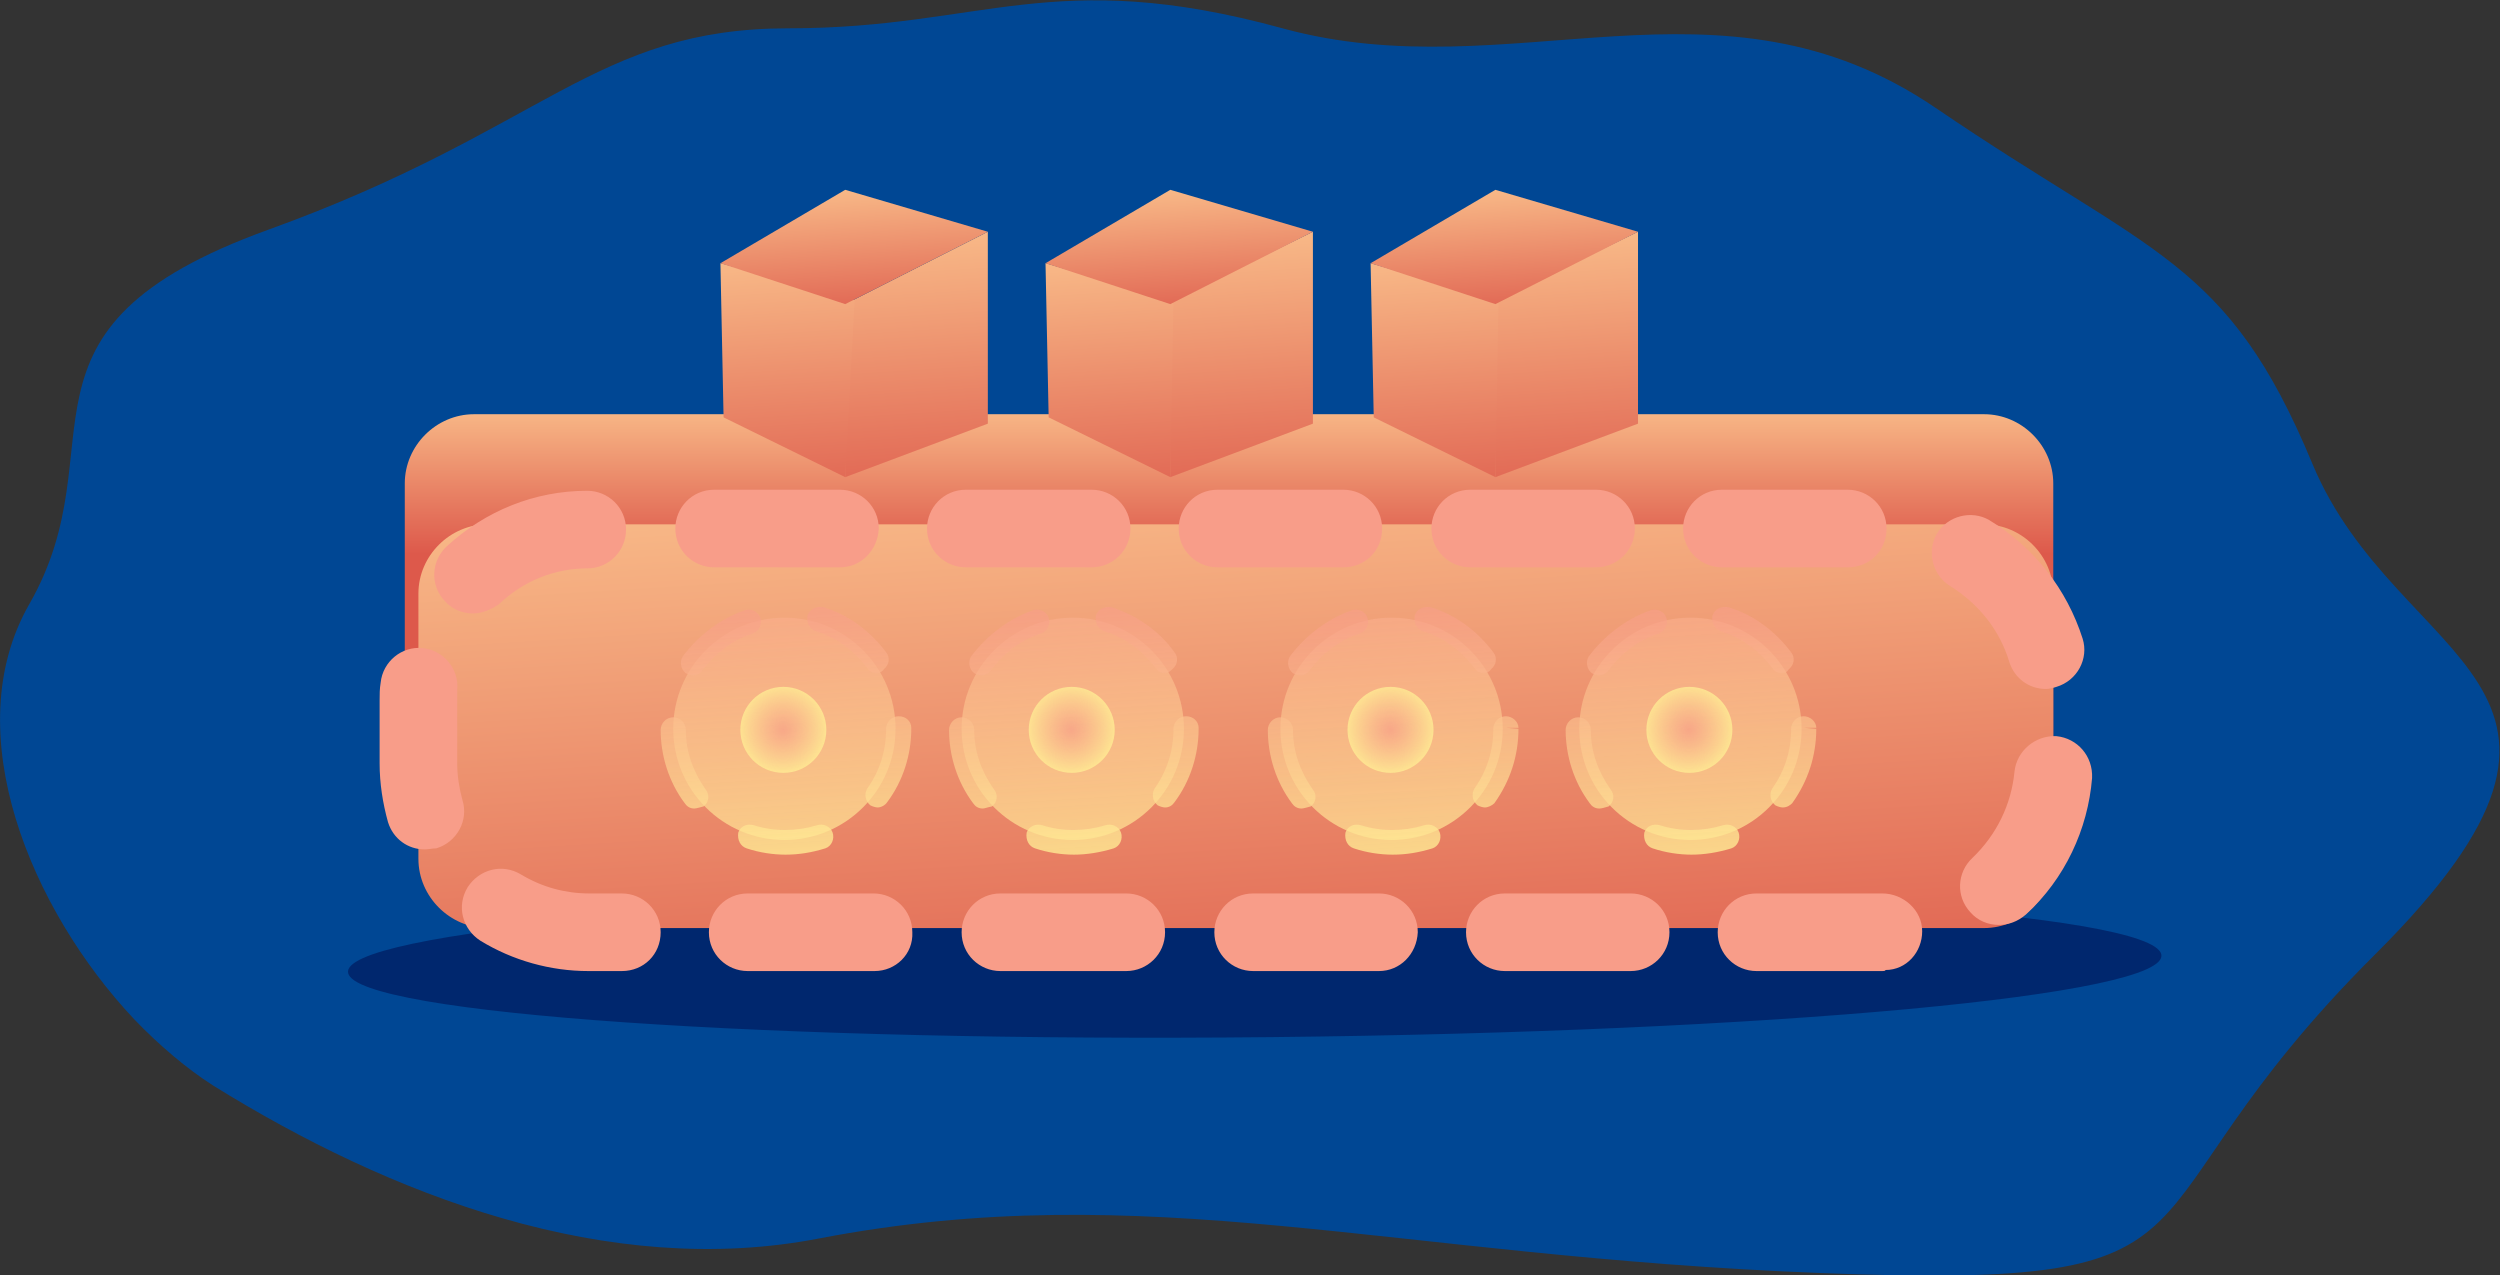 <?xml version="1.0" encoding="utf-8"?>
<!-- Generator: Adobe Illustrator 21.0.2, SVG Export Plug-In . SVG Version: 6.00 Build 0)  -->
<svg version="1.1" id="Layer_1" xmlns="http://www.w3.org/2000/svg" xmlns:xlink="http://www.w3.org/1999/xlink" x="0px" y="0px"
	 viewBox="0 0 238.4 121.6" style="enable-background:new 0 0 238.4 121.6;" xml:space="preserve">
<rect x="0" y="0" width="238.4" height="121.6" fill="#333333" stroke="none"/>
<style type="text/css">
	.st0{fill:#004794;}
	.st1{opacity:0.6;fill:#001355;enable-background:new    ;}
	.st2{fill:url(#SVGID_1_);}
	.st3{fill:url(#SVGID_2_);}
	.st4{fill:#F89D89;}
	.st5{fill:url(#SVGID_3_);}
	.st6{fill:url(#SVGID_4_);}
	.st7{fill:url(#SVGID_5_);}
	.st8{fill:url(#SVGID_6_);}
	.st9{fill:url(#SVGID_7_);}
	.st10{fill:url(#SVGID_8_);}
	.st11{fill:url(#SVGID_9_);}
	.st12{fill:url(#SVGID_10_);}
	.st13{fill:url(#SVGID_11_);}
	.st14{fill:url(#SVGID_12_);}
	.st15{fill:url(#SVGID_13_);}
	.st16{fill:url(#SVGID_14_);}
	.st17{fill:url(#SVGID_15_);}
	.st18{fill:url(#SVGID_16_);}
	.st19{fill:url(#SVGID_17_);}
	.st20{fill:url(#SVGID_18_);}
	.st21{fill:url(#SVGID_19_);}
	.st22{fill:url(#SVGID_20_);}
	.st23{fill:url(#SVGID_21_);}
	.st24{fill:url(#SVGID_22_);}
	.st25{fill:url(#SVGID_23_);}
</style>
<g>
	<path class="st0" d="M12.8,97.2C3,86.8-4.2,69.8,2.8,57.6c8.7-15.2-3.5-26.2,22.8-35.7S56.7,2.7,75.2,2.7s25.2-6,47.1,0
		s41.6-6.5,62.3,7.6s27.8,14.4,35.9,33.9s32.1,20.8,6,46.8s-11.4,32-52.8,30.4s-64.3-9.3-95.6-3.3c-20.1,3.9-40.9-4.1-57.8-14.6
		C17.8,101.9,15.2,99.7,12.8,97.2z"/>
	<path class="st1" d="M206.1,91c0.9,3.9-37,7.4-84.8,7.9c-47.7,0.5-87.2-2.2-88.1-6.1s37-7.4,84.8-7.9
		C165.7,84.4,205.2,87.1,206.1,91z"/>
	<g>
		
			<linearGradient id="SVGID_1_" gradientUnits="userSpaceOnUse" x1="117.16" y1="216.5" x2="117.16" y2="234.083" gradientTransform="matrix(1 0 0 1 0 -181.232)">
			<stop  offset="0" style="stop-color:#FFD297"/>
			<stop  offset="1" style="stop-color:#DD594B"/>
		</linearGradient>
		<path class="st2" d="M189.2,78h-144c-3.6,0-6.6-3-6.6-6.6V46.1c0-3.6,3-6.6,6.6-6.6h144c3.6,0,6.6,3,6.6,6.6v25.2
			C195.8,75,192.8,78,189.2,78z"/>
		
			<linearGradient id="SVGID_2_" gradientUnits="userSpaceOnUse" x1="115.319" y1="210.911" x2="119.989" y2="285.08" gradientTransform="matrix(1 0 0 1 0 -181.232)">
			<stop  offset="0" style="stop-color:#FFD297"/>
			<stop  offset="1" style="stop-color:#DD594B"/>
		</linearGradient>
		<path class="st3" d="M189.2,88.5H46.5c-3.6,0-6.6-3-6.6-6.6V56.6c0-3.6,3-6.6,6.6-6.6h142.7c3.6,0,6.6,3,6.6,6.6v25.3
			C195.8,85.5,192.8,88.5,189.2,88.5z"/>
		<g>
			<path class="st4" d="M179.5,92.6h-12c-2,0-3.7-1.6-3.7-3.7c0-2,1.6-3.7,3.7-3.7h12c2,0,3.8,1.6,3.8,3.6s-1.5,3.7-3.5,3.7
				C179.8,92.6,179.6,92.6,179.5,92.6z M155.5,92.6h-12c-2,0-3.7-1.6-3.7-3.7c0-2,1.6-3.7,3.7-3.7h12c2,0,3.7,1.6,3.7,3.7
				S157.5,92.6,155.5,92.6z M131.5,92.6h-12c-2,0-3.7-1.6-3.7-3.7c0-2,1.6-3.7,3.7-3.7h12c2,0,3.7,1.6,3.7,3.7
				C135.1,91,133.5,92.6,131.5,92.6z M107.4,92.6h-12c-2,0-3.7-1.6-3.7-3.7c0-2,1.6-3.7,3.7-3.7h12c2,0,3.7,1.6,3.7,3.7
				S109.4,92.6,107.4,92.6z M83.4,92.6H71.3c-2,0-3.7-1.6-3.7-3.7c0-2,1.6-3.7,3.7-3.7h12c2,0,3.7,1.6,3.7,3.7
				C87.1,91,85.4,92.6,83.4,92.6z M59.3,92.6h-3.2c-3.6,0-7.2-1-10.3-2.9c-1.7-1.1-2.3-3.3-1.2-5.1c1.1-1.7,3.3-2.3,5.1-1.2
				c2,1.2,4.2,1.8,6.5,1.8h3.1c2,0,3.7,1.6,3.7,3.7S61.4,92.6,59.3,92.6z M190.6,88.2c-1,0-2-0.4-2.7-1.2c-1.4-1.5-1.3-3.8,0.2-5.2
				c2.3-2.2,3.7-5.1,4-8.2c0.2-2,2-3.5,4-3.4c2,0.2,3.5,1.9,3.4,4c-0.4,4.9-2.6,9.6-6.3,13C192.4,87.9,191.5,88.2,190.6,88.2z
				 M40.5,81c-1.6,0-3-1-3.5-2.6c-0.5-1.8-0.8-3.7-0.8-5.6v-6c0-0.6,0-1.1,0.1-1.7c0.2-2,2-3.5,4-3.3s3.5,2,3.3,4c0,0.3,0,0.7,0,1v6
				c0,1.2,0.2,2.4,0.5,3.5c0.6,1.9-0.5,4-2.5,4.6C41.2,80.9,40.9,81,40.5,81z M195.1,65.7c-1.6,0-3-1-3.5-2.6
				c-0.9-3-2.9-5.5-5.6-7.2c-1.7-1-2.3-3.3-1.3-5s3.3-2.3,5-1.3c4.3,2.6,7.4,6.6,8.9,11.3c0.6,1.9-0.5,4-2.5,4.6
				C195.8,65.6,195.4,65.7,195.1,65.7z M45.1,58.5c-1,0-2-0.4-2.7-1.2c-1.4-1.5-1.3-3.8,0.2-5.2c3.7-3.4,8.4-5.3,13.4-5.3l0,0
				c2,0,3.7,1.6,3.7,3.7c0,2-1.6,3.7-3.7,3.7c-3.1,0-6.1,1.2-8.4,3.4C46.9,58.1,46,58.5,45.1,58.5z M176.2,54.1h-12
				c-2,0-3.7-1.6-3.7-3.7c0-2,1.6-3.7,3.7-3.7h12c2,0,3.7,1.6,3.7,3.7S178.3,54.1,176.2,54.1z M152.2,54.1h-12c-2,0-3.7-1.6-3.7-3.7
				c0-2,1.6-3.7,3.7-3.7h12c2,0,3.7,1.6,3.7,3.7S154.2,54.1,152.2,54.1z M128.1,54.1h-12c-2,0-3.7-1.6-3.7-3.7c0-2,1.6-3.7,3.7-3.7
				h12c2,0,3.7,1.6,3.7,3.7S130.2,54.1,128.1,54.1z M104.1,54.1h-12c-2,0-3.7-1.6-3.7-3.7c0-2,1.6-3.7,3.7-3.7h12
				c2,0,3.7,1.6,3.7,3.7S106.1,54.1,104.1,54.1z M80.1,54.1h-12c-2,0-3.7-1.6-3.7-3.7c0-2,1.6-3.7,3.7-3.7h12c2,0,3.7,1.6,3.7,3.7
				C83.7,52.5,82.1,54.1,80.1,54.1z"/>
		</g>
		
			<linearGradient id="SVGID_3_" gradientUnits="userSpaceOnUse" x1="101.15" y1="233.095" x2="103.23" y2="266.129" gradientTransform="matrix(1 0 0 1 0 -181.232)">
			<stop  offset="0" style="stop-color:#F89D89;stop-opacity:0.6"/>
			<stop  offset="1" style="stop-color:#FFED94;stop-opacity:0.8"/>
		</linearGradient>
		<circle class="st5" cx="102.3" cy="69.5" r="10.6"/>
		
			<radialGradient id="SVGID_4_" cx="102.16" cy="250.832" r="4.119" gradientTransform="matrix(1 0 0 1 0 -181.232)" gradientUnits="userSpaceOnUse">
			<stop  offset="0" style="stop-color:#F89D89;stop-opacity:0.6"/>
			<stop  offset="1" style="stop-color:#FFED94;stop-opacity:0.8"/>
		</radialGradient>
		<circle class="st6" cx="102.2" cy="69.6" r="4.1"/>
		<g>
			
				<linearGradient id="SVGID_5_" gradientUnits="userSpaceOnUse" x1="101.623" y1="239.192" x2="103.104" y2="262.707" gradientTransform="matrix(1 0 0 1 0 -181.232)">
				<stop  offset="0" style="stop-color:#F89D89;stop-opacity:0.6"/>
				<stop  offset="1" style="stop-color:#FFED94;stop-opacity:0.8"/>
			</linearGradient>
			<path class="st7" d="M102.4,81.5c-1.2,0-2.5-0.2-3.7-0.6c-0.6-0.2-0.9-0.8-0.8-1.5c0.2-0.6,0.9-0.9,1.5-0.7c1.9,0.6,4,0.6,6,0
				c0.6-0.2,1.3,0.1,1.5,0.7s-0.1,1.3-0.7,1.5C104.9,81.3,103.6,81.5,102.4,81.5z M93.7,77.1c-0.4,0-0.7-0.2-0.9-0.5
				c-1.5-2-2.3-4.5-2.3-7c0-0.6,0.5-1.2,1.2-1.2c0.6,0,1.2,0.5,1.2,1.2c0,2.1,0.7,4,1.9,5.7c0.4,0.5,0.3,1.2-0.2,1.6
				C94.1,77,93.9,77.1,93.7,77.1z M111.1,77c-0.2,0-0.5-0.1-0.7-0.2c-0.5-0.4-0.6-1.1-0.3-1.6c1.2-1.7,1.8-3.6,1.8-5.7
				c0-0.6,0.5-1.2,1.2-1.2s1.2,0.5,1.2,1.1v0.1c0,2.5-0.8,5-2.3,7C111.8,76.8,111.5,77,111.1,77z M93.6,64.4c-0.2,0-0.5-0.1-0.7-0.2
				c-0.5-0.4-0.6-1.1-0.3-1.6c1.5-2,3.6-3.6,5.9-4.4c0.6-0.2,1.3,0.1,1.5,0.7s-0.1,1.3-0.7,1.5c-1.9,0.6-3.6,1.9-4.8,3.5
				C94.3,64.2,93.9,64.4,93.6,64.4z M111.1,64.2c-0.4,0-0.7-0.2-0.9-0.5c-1.2-1.6-2.9-2.9-4.9-3.5c-0.6-0.2-0.9-0.8-0.8-1.5
				c0.2-0.6,0.8-0.9,1.5-0.8c2.4,0.8,4.5,2.2,6,4.3c0.4,0.5,0.3,1.2-0.2,1.6C111.5,64.1,111.3,64.2,111.1,64.2z"/>
		</g>
		
			<linearGradient id="SVGID_6_" gradientUnits="userSpaceOnUse" x1="73.65" y1="233.096" x2="75.73" y2="266.131" gradientTransform="matrix(1 0 0 1 0 -181.232)">
			<stop  offset="0" style="stop-color:#F89D89;stop-opacity:0.6"/>
			<stop  offset="1" style="stop-color:#FFED94;stop-opacity:0.8"/>
		</linearGradient>
		<circle class="st8" cx="74.8" cy="69.5" r="10.6"/>
		
			<radialGradient id="SVGID_7_" cx="74.681" cy="250.832" r="4.118" gradientTransform="matrix(1 0 0 1 0 -181.232)" gradientUnits="userSpaceOnUse">
			<stop  offset="0" style="stop-color:#F89D89;stop-opacity:0.6"/>
			<stop  offset="1" style="stop-color:#FFED94;stop-opacity:0.8"/>
		</radialGradient>
		<circle class="st9" cx="74.7" cy="69.6" r="4.1"/>
		<g>
			
				<linearGradient id="SVGID_8_" gradientUnits="userSpaceOnUse" x1="74.173" y1="239.189" x2="75.655" y2="262.73" gradientTransform="matrix(1 0 0 1 0 -181.232)">
				<stop  offset="0" style="stop-color:#F89D89;stop-opacity:0.6"/>
				<stop  offset="1" style="stop-color:#FFED94;stop-opacity:0.8"/>
			</linearGradient>
			<path class="st10" d="M74.9,81.5c-1.2,0-2.5-0.2-3.7-0.6c-0.6-0.2-0.9-0.8-0.8-1.5c0.2-0.6,0.8-0.9,1.5-0.7c1.9,0.6,4,0.6,6,0
				c0.6-0.2,1.3,0.1,1.5,0.7s-0.1,1.3-0.7,1.5C77.4,81.3,76.2,81.5,74.9,81.5z M66.2,77.1c-0.4,0-0.7-0.2-0.9-0.5
				c-1.5-2-2.3-4.5-2.3-7c0-0.6,0.5-1.2,1.2-1.2c0.6,0,1.2,0.5,1.2,1.2c0,2.1,0.7,4,1.9,5.7c0.4,0.5,0.3,1.2-0.2,1.6
				C66.7,77,66.4,77.1,66.2,77.1z M83.7,77c-0.2,0-0.5-0.1-0.7-0.2c-0.5-0.4-0.6-1.1-0.3-1.6c1.2-1.7,1.8-3.6,1.8-5.7
				c0-0.6,0.5-1.2,1.2-1.2s1.2,0.5,1.2,1.1v0.1c0,2.5-0.8,5-2.3,7C84.4,76.8,84,77,83.7,77z M66.1,64.4c-0.2,0-0.5-0.1-0.7-0.2
				c-0.5-0.4-0.6-1.1-0.3-1.6c1.5-2,3.6-3.6,5.9-4.4c0.6-0.2,1.3,0.1,1.5,0.7c0.2,0.6-0.1,1.3-0.7,1.5c-1.9,0.6-3.6,1.9-4.8,3.5
				C66.8,64.2,66.5,64.4,66.1,64.4z M83.6,64.2c-0.4,0-0.7-0.2-0.9-0.5c-1.2-1.6-2.9-2.9-4.9-3.5c-0.6-0.2-0.9-0.8-0.8-1.5
				c0.2-0.6,0.8-0.9,1.5-0.8c2.4,0.7,4.5,2.3,6,4.3c0.4,0.5,0.3,1.2-0.2,1.6C84.1,64.1,83.8,64.2,83.6,64.2z"/>
		</g>
		
			<linearGradient id="SVGID_9_" gradientUnits="userSpaceOnUse" x1="131.55" y1="233.096" x2="133.63" y2="266.131" gradientTransform="matrix(1 0 0 1 0 -181.232)">
			<stop  offset="0" style="stop-color:#F89D89;stop-opacity:0.6"/>
			<stop  offset="1" style="stop-color:#FFED94;stop-opacity:0.8"/>
		</linearGradient>
		<circle class="st11" cx="132.7" cy="69.5" r="10.6"/>
		
			<radialGradient id="SVGID_10_" cx="132.587" cy="250.832" r="4.118" gradientTransform="matrix(1 0 0 1 0 -181.232)" gradientUnits="userSpaceOnUse">
			<stop  offset="0" style="stop-color:#F89D89;stop-opacity:0.6"/>
			<stop  offset="1" style="stop-color:#FFED94;stop-opacity:0.8"/>
		</radialGradient>
		<circle class="st12" cx="132.6" cy="69.6" r="4.1"/>
		<g>
			
				<linearGradient id="SVGID_11_" gradientUnits="userSpaceOnUse" x1="132.073" y1="239.189" x2="133.554" y2="262.706" gradientTransform="matrix(1 0 0 1 0 -181.232)">
				<stop  offset="0" style="stop-color:#F89D89;stop-opacity:0.6"/>
				<stop  offset="1" style="stop-color:#FFED94;stop-opacity:0.8"/>
			</linearGradient>
			<path class="st13" d="M132.8,81.5c-1.2,0-2.5-0.2-3.7-0.6c-0.6-0.2-0.9-0.8-0.8-1.5c0.2-0.6,0.8-0.9,1.5-0.7c1.9,0.6,4,0.6,6,0
				c0.6-0.2,1.3,0.1,1.5,0.7s-0.1,1.3-0.7,1.5C135.3,81.3,134.1,81.5,132.8,81.5z M124.1,77.1c-0.4,0-0.7-0.2-0.9-0.5
				c-1.5-2-2.3-4.5-2.3-7c0-0.6,0.5-1.2,1.2-1.2l0,0c0.6,0,1.2,0.5,1.2,1.2c0,2.1,0.7,4,1.9,5.7c0.4,0.5,0.3,1.2-0.2,1.6
				C124.6,77,124.3,77.1,124.1,77.1z M141.6,77c-0.2,0-0.5-0.1-0.7-0.2c-0.5-0.4-0.6-1.1-0.3-1.6c1.2-1.7,1.8-3.6,1.8-5.7
				c0-0.6,0.5-1.2,1.2-1.2c0.6,0,1.2,0.5,1.2,1.1h-1.2l1.2,0.1c0,2.6-0.8,5-2.3,7.1C142.3,76.8,141.9,77,141.6,77z M124,64.4
				c-0.2,0-0.5-0.1-0.7-0.2c-0.5-0.4-0.6-1.1-0.3-1.6c1.5-2,3.6-3.6,5.9-4.4c0.6-0.2,1.3,0.1,1.5,0.7s-0.1,1.3-0.7,1.5
				c-1.9,0.6-3.6,1.9-4.8,3.5C124.7,64.2,124.4,64.4,124,64.4z M141.5,64.2c-0.4,0-0.7-0.2-0.9-0.5c-1.2-1.6-2.9-2.9-4.9-3.5
				c-0.6-0.2-0.9-0.8-0.8-1.5c0.2-0.6,0.8-0.9,1.5-0.8c2.4,0.7,4.5,2.3,6,4.3c0.4,0.5,0.3,1.2-0.2,1.6
				C142,64.1,141.7,64.2,141.5,64.2z"/>
		</g>
		
			<linearGradient id="SVGID_12_" gradientUnits="userSpaceOnUse" x1="160.05" y1="233.094" x2="162.13" y2="266.129" gradientTransform="matrix(1 0 0 1 0 -181.232)">
			<stop  offset="0" style="stop-color:#F89D89;stop-opacity:0.6"/>
			<stop  offset="1" style="stop-color:#FFED94;stop-opacity:0.8"/>
		</linearGradient>
		<circle class="st14" cx="161.2" cy="69.5" r="10.6"/>
		
			<radialGradient id="SVGID_13_" cx="161.044" cy="250.832" r="4.12" gradientTransform="matrix(1 0 0 1 0 -181.232)" gradientUnits="userSpaceOnUse">
			<stop  offset="0" style="stop-color:#F89D89;stop-opacity:0.6"/>
			<stop  offset="1" style="stop-color:#FFED94;stop-opacity:0.8"/>
		</radialGradient>
		<circle class="st15" cx="161.1" cy="69.6" r="4.1"/>
		<g>
			
				<linearGradient id="SVGID_14_" gradientUnits="userSpaceOnUse" x1="160.473" y1="239.196" x2="161.955" y2="262.735" gradientTransform="matrix(1 0 0 1 0 -181.232)">
				<stop  offset="0" style="stop-color:#F89D89;stop-opacity:0.6"/>
				<stop  offset="1" style="stop-color:#FFED94;stop-opacity:0.8"/>
			</linearGradient>
			<path class="st16" d="M161.3,81.5c-1.2,0-2.5-0.2-3.7-0.6c-0.6-0.2-0.9-0.8-0.8-1.5c0.2-0.6,0.8-0.9,1.5-0.7c1.9,0.6,4,0.6,6,0
				c0.6-0.2,1.3,0.1,1.5,0.7s-0.1,1.3-0.7,1.5C163.8,81.3,162.5,81.5,161.3,81.5z M152.5,77.1c-0.4,0-0.7-0.2-0.9-0.5
				c-1.5-2-2.3-4.5-2.3-7c0-0.6,0.5-1.2,1.2-1.2l0,0c0.6,0,1.2,0.5,1.2,1.2c0,2.1,0.7,4,1.9,5.7c0.4,0.5,0.3,1.2-0.2,1.6
				C153,77,152.8,77.1,152.5,77.1z M170,77c-0.2,0-0.5-0.1-0.7-0.2c-0.5-0.4-0.6-1.1-0.3-1.6c1.2-1.7,1.8-3.6,1.8-5.7
				c0-0.6,0.5-1.2,1.2-1.2c0.6,0,1.2,0.5,1.2,1.1H172l1.2,0.1c0,2.6-0.8,5-2.3,7.1C170.7,76.8,170.4,77,170,77z M152.5,64.4
				c-0.2,0-0.5-0.1-0.7-0.2c-0.5-0.4-0.6-1.1-0.3-1.6c1.5-2,3.6-3.6,5.9-4.4c0.6-0.2,1.3,0.1,1.5,0.7s-0.1,1.3-0.7,1.5
				c-1.9,0.6-3.6,1.9-4.8,3.5C153.2,64.2,152.8,64.4,152.5,64.4z M169.9,64.2c-0.4,0-0.7-0.2-0.9-0.5c-1.2-1.6-2.9-2.9-4.9-3.5
				c-0.6-0.2-0.9-0.8-0.8-1.5c0.2-0.6,0.8-0.9,1.5-0.8c2.4,0.7,4.5,2.3,6,4.3c0.4,0.5,0.3,1.2-0.2,1.6
				C170.4,64.1,170.2,64.2,169.9,64.2z"/>
		</g>
		<g>
			
				<linearGradient id="SVGID_15_" gradientUnits="userSpaceOnUse" x1="117.184" y1="196.343" x2="119.395" y2="231.465" gradientTransform="matrix(1 0 0 1 0 -181.232)">
				<stop  offset="0" style="stop-color:#FFD297"/>
				<stop  offset="1" style="stop-color:#DD594B"/>
			</linearGradient>
			<polygon class="st17" points="111.5,28.8 125.2,22.1 125.2,40.4 111.6,45.5 			"/>
			
				<linearGradient id="SVGID_16_" gradientUnits="userSpaceOnUse" x1="104.866" y1="198.894" x2="106.947" y2="231.942" gradientTransform="matrix(1 0 0 1 0 -181.232)">
				<stop  offset="0" style="stop-color:#FFD297"/>
				<stop  offset="1" style="stop-color:#DD594B"/>
			</linearGradient>
			<polygon class="st18" points="99.7,25.1 111.9,28.7 111.6,45.5 100,39.8 			"/>
			
				<linearGradient id="SVGID_17_" gradientUnits="userSpaceOnUse" x1="111.832" y1="195.639" x2="112.907" y2="212.722" gradientTransform="matrix(1 0 0 1 0 -181.232)">
				<stop  offset="0" style="stop-color:#FFD297"/>
				<stop  offset="1" style="stop-color:#DD594B"/>
			</linearGradient>
			<polygon class="st19" points="99.7,25.1 111.6,18.1 125.2,22.1 111.6,29 			"/>
		</g>
		<g>
			
				<linearGradient id="SVGID_18_" gradientUnits="userSpaceOnUse" x1="148.184" y1="196.343" x2="150.395" y2="231.465" gradientTransform="matrix(1 0 0 1 0 -181.232)">
				<stop  offset="0" style="stop-color:#FFD297"/>
				<stop  offset="1" style="stop-color:#DD594B"/>
			</linearGradient>
			<polygon class="st20" points="142.4,28.8 156.2,22.1 156.2,40.4 142.6,45.5 			"/>
			
				<linearGradient id="SVGID_19_" gradientUnits="userSpaceOnUse" x1="135.866" y1="198.893" x2="137.947" y2="231.942" gradientTransform="matrix(1 0 0 1 0 -181.232)">
				<stop  offset="0" style="stop-color:#FFD297"/>
				<stop  offset="1" style="stop-color:#DD594B"/>
			</linearGradient>
			<polygon class="st21" points="130.7,25.1 142.9,28.7 142.6,45.5 131,39.8 			"/>
			
				<linearGradient id="SVGID_20_" gradientUnits="userSpaceOnUse" x1="142.832" y1="195.639" x2="143.907" y2="212.722" gradientTransform="matrix(1 0 0 1 0 -181.232)">
				<stop  offset="0" style="stop-color:#FFD297"/>
				<stop  offset="1" style="stop-color:#DD594B"/>
			</linearGradient>
			<polygon class="st22" points="130.7,25.1 142.6,18.1 156.2,22.1 142.6,29 			"/>
		</g>
		<g>
			
				<linearGradient id="SVGID_21_" gradientUnits="userSpaceOnUse" x1="86.183" y1="196.343" x2="88.395" y2="231.465" gradientTransform="matrix(1 0 0 1 0 -181.232)">
				<stop  offset="0" style="stop-color:#FFD297"/>
				<stop  offset="1" style="stop-color:#DD594B"/>
			</linearGradient>
			<polygon class="st23" points="80.6,29 94.2,22.1 94.2,40.4 80.6,45.5 			"/>
			
				<linearGradient id="SVGID_22_" gradientUnits="userSpaceOnUse" x1="74.168" y1="198.875" x2="76.249" y2="231.923" gradientTransform="matrix(1 0 0 1 0 -181.232)">
				<stop  offset="0" style="stop-color:#FFD297"/>
				<stop  offset="1" style="stop-color:#DD594B"/>
			</linearGradient>
			<polygon class="st24" points="68.7,25.1 81.5,28.6 80.6,45.5 69,39.8 			"/>
			
				<linearGradient id="SVGID_23_" gradientUnits="userSpaceOnUse" x1="80.832" y1="195.639" x2="81.907" y2="212.722" gradientTransform="matrix(1 0 0 1 0 -181.232)">
				<stop  offset="0" style="stop-color:#FFD297"/>
				<stop  offset="1" style="stop-color:#DD594B"/>
			</linearGradient>
			<polygon class="st25" points="68.7,25.1 80.6,18.1 94.2,22.1 80.6,29 			"/>
		</g>
	</g>
</g>
</svg>
